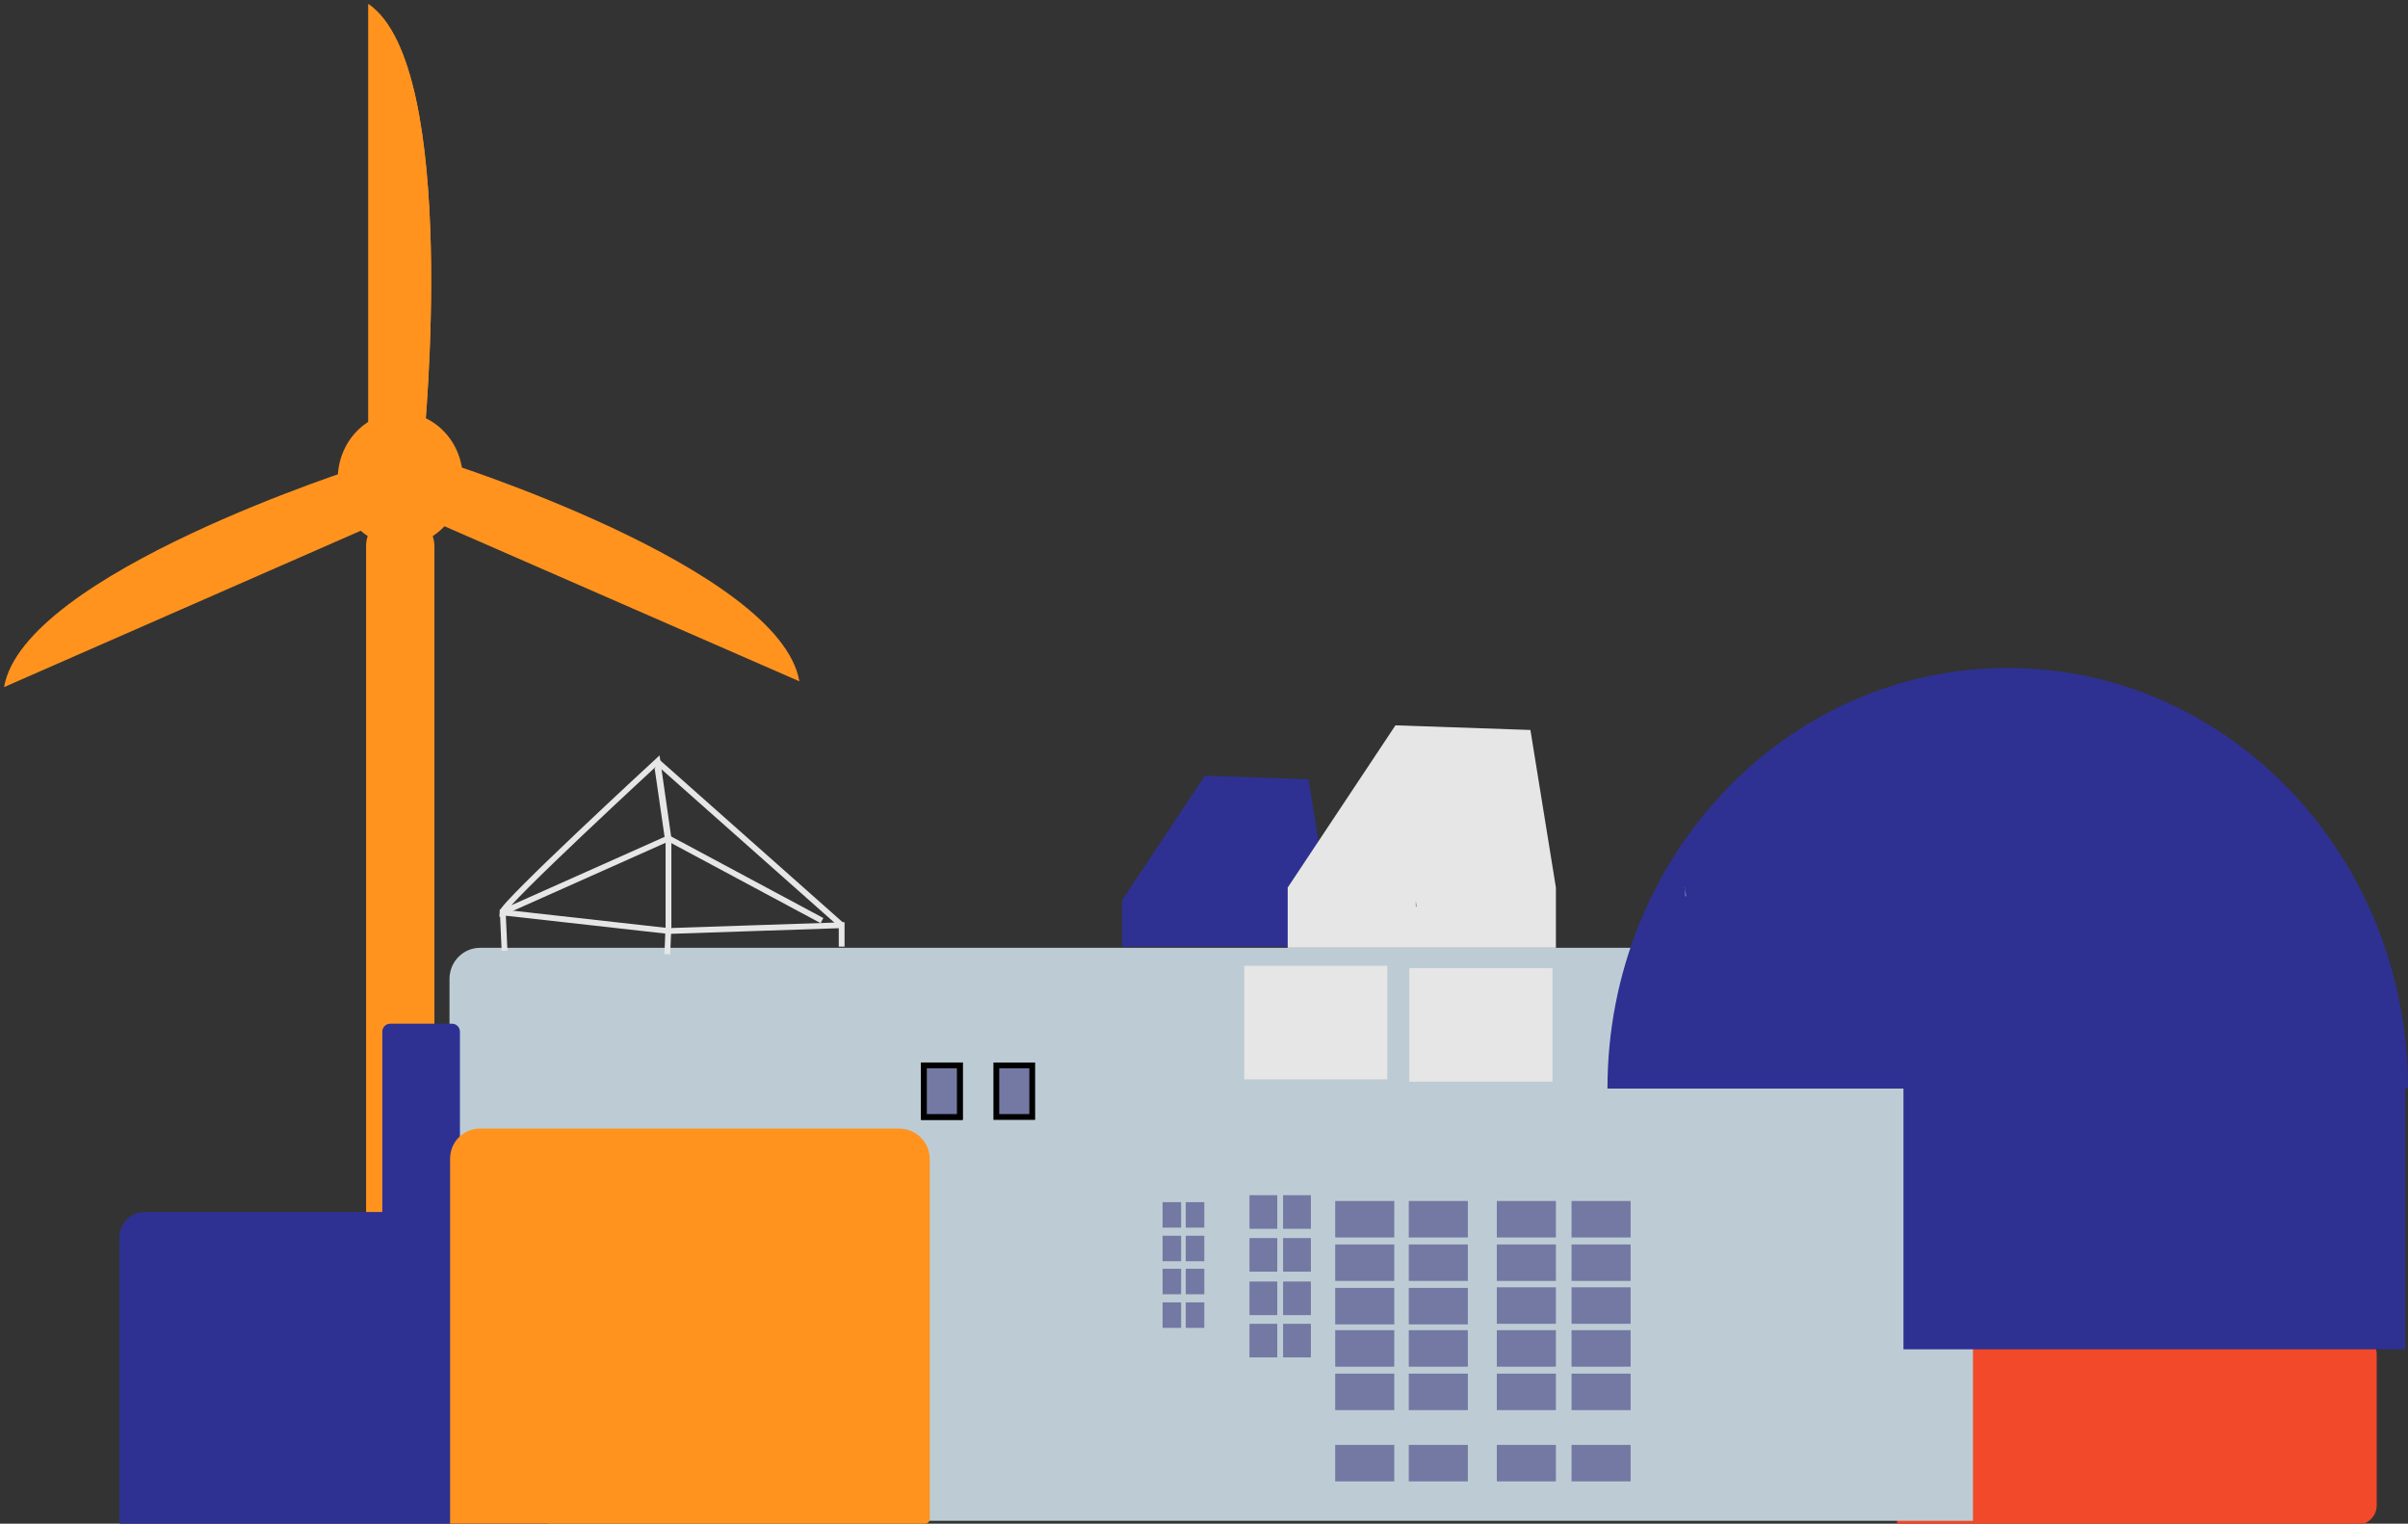 <?xml version="1.0" encoding="utf-8"?>
<!-- Generator: Adobe Illustrator 24.1.0, SVG Export Plug-In . SVG Version: 6.00 Build 0)  -->
<svg version="1.1" id="Layer_1" xmlns="http://www.w3.org/2000/svg" xmlns:xlink="http://www.w3.org/1999/xlink" x="0px" y="0px"
	 viewBox="0 0 415.7 263" style="enable-background:new 0 0 415.7 263;" xml:space="preserve">
<rect x="0" y="0" width="415.7" height="263" fill="#333333" stroke="none"/>
<style type="text/css">
	.st0{fill:none;}
	.st1{opacity:0.9;fill:none;stroke:#FFFFFF;stroke-width:16;stroke-linecap:round;stroke-miterlimit:10;enable-background:new    ;}
	.st2{fill:#FF931E;}
	.st3{fill:#F14929;}
	.st4{fill:#BDCCD4;}
	.st5{fill:#2E3192;}
	.st6{fill:#888DB1;}
	.st7{fill:#E6E6E6;}
	.st8{fill:none;stroke:#E6E6E6;stroke-miterlimit:10;}
	.st9{fill:#7379A3;stroke:#000000;stroke-miterlimit:10;}
	.st10{fill:#7379A3;}
</style>
<path class="st0" d="M210.9,136.4"/>
<path class="st0" d="M196.7,155.1"/>
<path class="st1" d="M188.2,176.6"/>
<path class="st2" d="M69.1,258.9L69.1,258.9c-3.2,0-5.9-2.8-5.9-6.8v-158c0.1-3.1,2.7-5.7,5.9-5.8l0,0c3.3,0.1,6,2.9,5.9,6.3v157.9
	C75,256,72.4,258.8,69.1,258.9z"/>
<path class="st2" d="M63.6,0.7v75.1h9.6C73.2,75.9,79.5,11.7,63.6,0.7z"/>
<path class="st2" d="M63.6,0.7v75.1h9.6C73.2,75.9,79.5,11.7,63.6,0.7z"/>
<path class="st2" d="M0.7,118.6l65.7-28.8l-3.7-9.4C62.7,80.4,4.1,98.9,0.7,118.6z"/>
<path class="st2" d="M138,117.6L72.3,88.9l3.7-9.4C76,79.4,134.6,97.9,138,117.6z"/>
<ellipse class="st2" cx="69.1" cy="82.7" rx="10.8" ry="11.5"/>
<path class="st3" d="M327.5,230.4h79.4c1.9,0,3.4,1.5,3.4,3.4v26c0,1.9-1.5,3.4-3.4,3.4h-79.4l0,0V230.4L327.5,230.4z"/>
<path class="st4" d="M82.9,163.6h252.4c2.9,0,5.3,2.3,5.3,5.3v93.6l0,0H82.9c-2.9,0-5.3-2.3-5.3-5.3v-88.4
	C77.7,165.9,80,163.6,82.9,163.6z"/>
<path class="st5" d="M415.7,187.9h-0.5v45h-86.6v-45h-51.1c0-40.1,30.9-72.6,69.1-72.6S415.7,147.8,415.7,187.9z"/>
<polygon class="st5" points="229.2,155.5 229.2,163.4 193.7,163.4 193.7,155.4 208,133.9 225.9,134.5 229.2,155.4 "/>
<polygon class="st6" points="290.9,153.2 290.9,153.4 290.8,153.2 "/>
<polygon class="st7" points="268.6,153.4 268.6,163.6 222.3,163.6 222.3,153.2 240.9,125.2 264.2,126 268.6,153.2 "/>
<polygon class="st6" points="291.1,154.7 290.9,154.7 290.9,153.4 "/>
<path class="st6" d="M244.4,155.4L244.4,155.4L244.4,155.4z"/>
<polygon class="st6" points="244.6,156.5 244.4,156.5 244.4,155.5 "/>
<path class="st5" d="M94.7,209.8v52.9c0,0.3-0.3,0.6-0.6,0.6H21.2c-0.3,0-0.6-0.3-0.6-0.6v-49c0-2.5,1.9-4.5,4.4-4.5l0,0h41v-31.1
	c0-0.8,0.6-1.4,1.4-1.4H78c0.8,0,1.4,0.6,1.4,1.4v31.1h14.7C94.4,209.2,94.7,209.5,94.7,209.8z"/>
<polyline class="st8" points="87.1,164.1 86.8,157.5 115.4,160.7 145.3,159.7 145.3,163.4 "/>
<polyline class="st8" points="115.2,164.7 115.4,159.9 115.4,145.6 113.5,132.5 "/>
<path class="st8" d="M115.4,144.7l-28.7,12.8c0-1.4,26.8-26.1,26.8-26.1L115.4,144.7l26.5,14.2"/>
<line class="st8" x1="145.3" y1="159.7" x2="113.5" y2="131.5"/>
<path class="st2" d="M82.9,194.8h72.3c2.9,0,5.3,2.3,5.3,5.3v62.1c0,0.4-0.3,0.8-0.8,0.8h-82l0,0v-63
	C77.7,197.1,80,194.8,82.9,194.8z"/>
<rect x="214.8" y="166.7" class="st7" width="24.7" height="19.6"/>
<rect x="243.3" y="167.1" class="st7" width="24.7" height="19.6"/>
<rect x="159.5" y="183.9" class="st9" width="6.2" height="8.9"/>
<rect x="159.5" y="183.9" class="st9" width="6.2" height="8.9"/>
<rect x="172" y="183.9" class="st9" width="6.2" height="8.9"/>
<rect x="215.7" y="206.3" class="st10" width="4.8" height="5.8"/>
<rect x="221.5" y="206.3" class="st10" width="4.8" height="5.8"/>
<rect x="215.7" y="213.7" class="st10" width="4.8" height="5.8"/>
<rect x="221.5" y="213.7" class="st10" width="4.8" height="5.8"/>
<rect x="221.5" y="221.2" class="st10" width="4.8" height="5.8"/>
<rect x="221.5" y="228.5" class="st10" width="4.8" height="5.8"/>
<rect x="215.7" y="221.2" class="st10" width="4.8" height="5.8"/>
<rect x="215.7" y="228.5" class="st10" width="4.8" height="5.8"/>
<rect x="200.7" y="207.5" class="st10" width="3.2" height="4.4"/>
<rect x="204.7" y="207.5" class="st10" width="3.2" height="4.4"/>
<rect x="200.7" y="213.3" class="st10" width="3.2" height="4.4"/>
<rect x="204.7" y="213.3" class="st10" width="3.2" height="4.4"/>
<rect x="204.7" y="219" class="st10" width="3.2" height="4.4"/>
<rect x="204.7" y="224.8" class="st10" width="3.2" height="4.4"/>
<rect x="200.7" y="219" class="st10" width="3.2" height="4.4"/>
<rect x="200.7" y="224.8" class="st10" width="3.2" height="4.4"/>
<rect x="230.5" y="207.3" class="st10" width="10.2" height="6.3"/>
<rect x="230.5" y="214.8" class="st10" width="10.2" height="6.3"/>
<rect x="230.5" y="222.3" class="st10" width="10.2" height="6.3"/>
<rect x="243.2" y="207.3" class="st10" width="10.2" height="6.3"/>
<rect x="243.2" y="214.8" class="st10" width="10.2" height="6.3"/>
<rect x="243.2" y="222.3" class="st10" width="10.2" height="6.3"/>
<rect x="243.2" y="229.6" class="st10" width="10.2" height="6.3"/>
<rect x="230.5" y="229.6" class="st10" width="10.2" height="6.3"/>
<rect x="230.5" y="237.1" class="st10" width="10.2" height="6.3"/>
<rect x="243.2" y="237.1" class="st10" width="10.2" height="6.3"/>
<rect x="243.2" y="249.4" class="st10" width="10.2" height="6.3"/>
<rect x="230.5" y="249.4" class="st10" width="10.2" height="6.3"/>
<rect x="258.4" y="207.3" class="st10" width="10.2" height="6.3"/>
<rect x="258.4" y="214.8" class="st10" width="10.2" height="6.3"/>
<rect x="258.4" y="222.2" class="st10" width="10.2" height="6.3"/>
<rect x="271.3" y="207.3" class="st10" width="10.2" height="6.3"/>
<rect x="271.3" y="214.8" class="st10" width="10.2" height="6.3"/>
<rect x="271.3" y="222.2" class="st10" width="10.2" height="6.3"/>
<rect x="271.3" y="229.6" class="st10" width="10.2" height="6.3"/>
<rect x="258.4" y="229.6" class="st10" width="10.2" height="6.3"/>
<rect x="258.4" y="237.1" class="st10" width="10.2" height="6.3"/>
<rect x="271.3" y="237.1" class="st10" width="10.2" height="6.3"/>
<rect x="271.3" y="249.4" class="st10" width="10.2" height="6.3"/>
<rect x="258.4" y="249.4" class="st10" width="10.2" height="6.3"/>
</svg>
